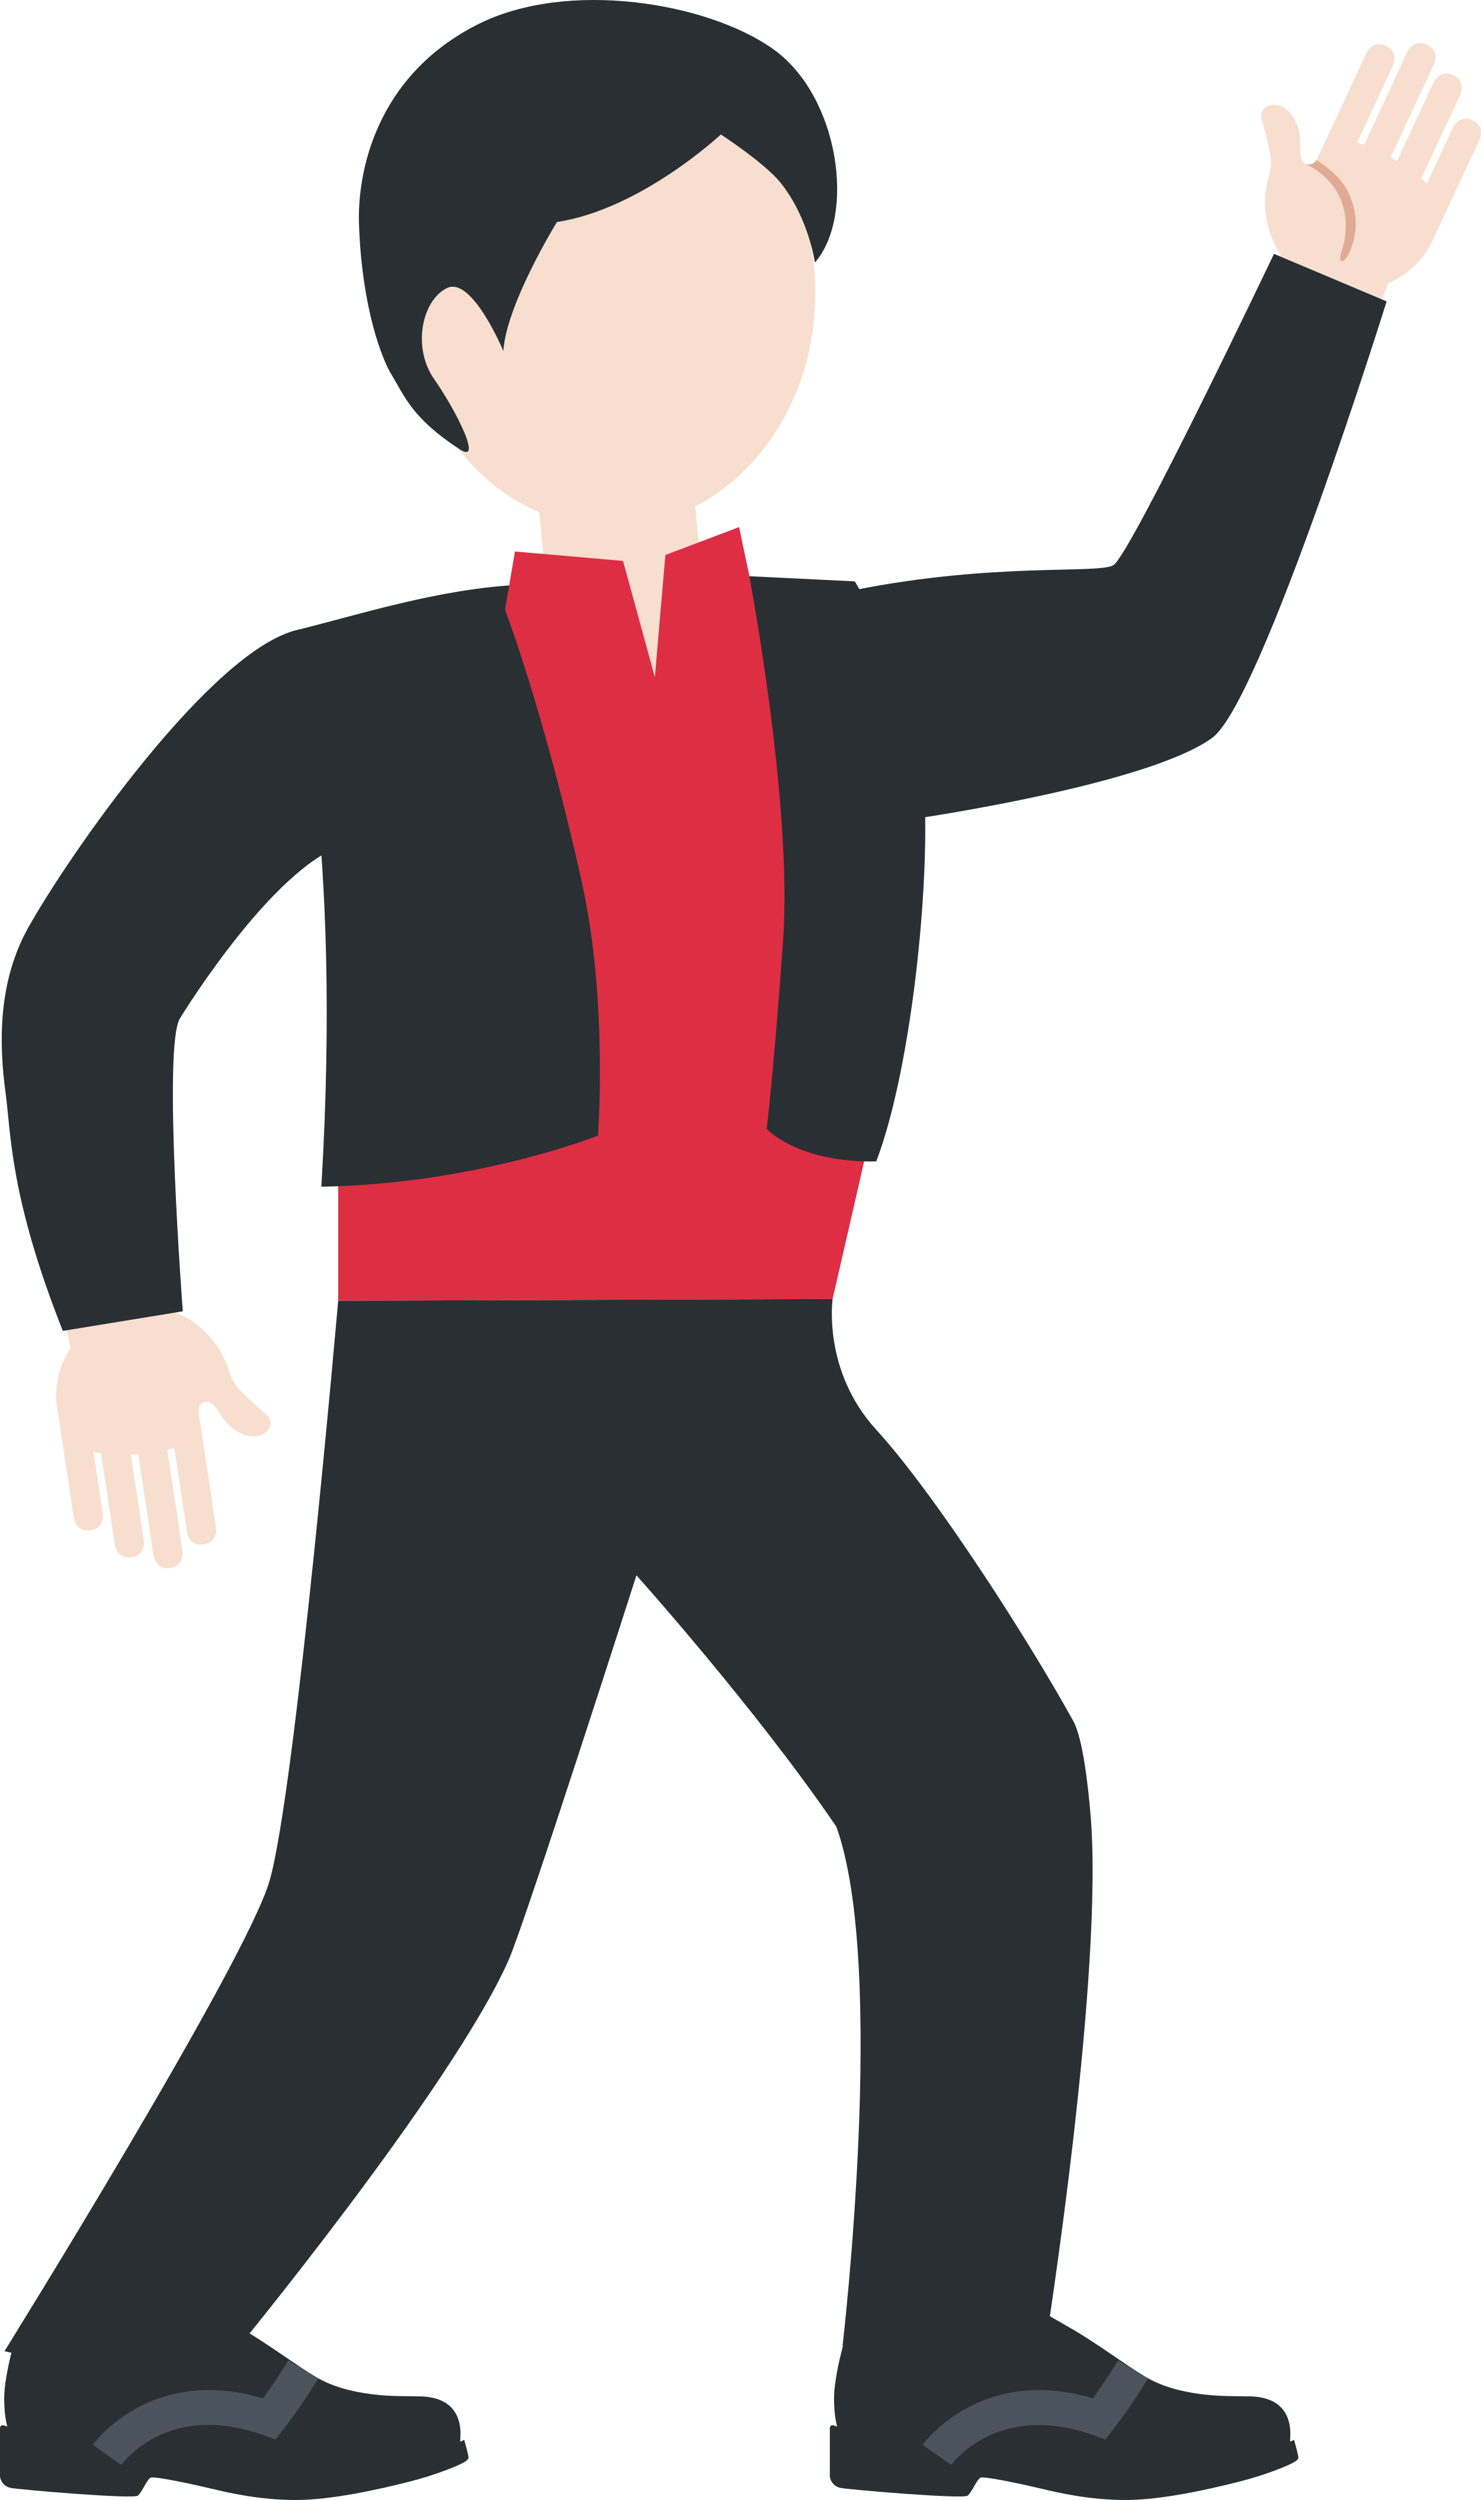 <?xml version="1.0" encoding="UTF-8" standalone="no"?>
<svg
   xmlns:dc="http://purl.org/dc/elements/1.1/"
   xmlns:cc="http://creativecommons.org/ns#"
   xmlns:rdf="http://www.w3.org/1999/02/22-rdf-syntax-ns#"
   xmlns:svg="http://www.w3.org/2000/svg"
   xmlns="http://www.w3.org/2000/svg"
   xmlns:sodipodi="http://sodipodi.sourceforge.net/DTD/sodipodi-0.dtd"
   xmlns:inkscape="http://www.inkscape.org/namespaces/inkscape"
   viewBox="0 0 21.218 35.816"
   id="svg2"
   version="1.1"
   inkscape:version="0.91 r13725"
   sodipodi:docname="1f57a-1f3fb.svg"
   width="21.218"
   height="35.816">
  <defs
     id="defs32" />
  <sodipodi:namedview
     pagecolor="#ffffff"
     bordercolor="#666666"
     borderopacity="1"
     objecttolerance="10"
     gridtolerance="10"
     guidetolerance="10"
     inkscape:pageopacity="0"
     inkscape:pageshadow="2"
     inkscape:window-width="640"
     inkscape:window-height="480"
     id="namedview30"
     showgrid="false"
     inkscape:zoom="6.5555556"
     inkscape:cx="10.438"
     inkscape:cy="17.908"
     inkscape:window-x="0"
     inkscape:window-y="0"
     inkscape:window-maximized="0"
     inkscape:current-layer="svg2" />
  <path
     d="m 18.595,35.168 c -0.005,-0.034 -0.055,-0.214 -0.055,-0.214 l -0.057,0.027 0.004,-0.134 c -0.021,-0.58 -0.608,-0.51 -0.678,-0.516 -0.07,-0.006 -0.305,0.006 -0.596,-0.031 -0.29,-0.037 -0.57,-0.108 -0.816,-0.257 -0.287,-0.174 -0.678,-0.467 -1.014,-0.663 -0.336,-0.196 -0.758,-0.437 -0.758,-0.437 0,0 -0.367,0.682 -1.127,0.654 -0.409,-0.015 -1.05,-0.337 -1.133,-0.36 -0.11,-0.031 -0.159,0.031 -0.205,0.116 -0.046,0.086 -0.211,0.684 -0.211,1.005 0,0.204 0.025,0.333 0.044,0.405 l -0.055,-0.017 c -0.025,-0.007 -0.049,0.012 -0.049,0.039 l 0,0.687 c 0,0.045 0.037,0.147 0.155,0.171 0.118,0.024 1.759,0.165 1.821,0.11 0.062,-0.055 0.13,-0.232 0.183,-0.257 0.053,-0.024 0.603,0.094 0.859,0.155 0.256,0.061 0.698,0.165 1.218,0.165 0.52,0 1.191,-0.153 1.607,-0.257 0.415,-0.104 0.741,-0.243 0.815,-0.289 0.074,-0.046 0.053,-0.067 0.048,-0.102 z"
     id="path4"
     inkscape:connector-curvature="0"
     style="fill:#292f33" />
  <path
     d="m 13.628,35.313 -0.41,-0.287 c 0.008,-0.013 0.829,-1.147 2.439,-0.666 0.092,-0.126 0.23,-0.324 0.363,-0.544 l 0.428,0.26 c -0.24,0.396 -0.491,0.718 -0.501,0.731 l -0.111,0.142 -0.17,-0.061 c -1.379,-0.491 -2.031,0.415 -2.038,0.425 z"
     id="path6"
     inkscape:connector-curvature="0"
     style="fill:#4b545d" />
  <path
     d="m 6.706,35.168 c -0.005,-0.034 -0.055,-0.214 -0.055,-0.214 l -0.057,0.027 0.004,-0.134 c -0.021,-0.58 -0.608,-0.51 -0.678,-0.516 -0.07,-0.006 -0.305,0.006 -0.596,-0.031 -0.291,-0.037 -0.57,-0.108 -0.816,-0.257 -0.287,-0.174 -0.678,-0.467 -1.014,-0.663 -0.336,-0.196 -0.758,-0.437 -0.758,-0.437 0,0 -0.367,0.682 -1.127,0.654 -0.409,-0.015 -1.05,-0.337 -1.133,-0.36 -0.11,-0.031 -0.159,0.031 -0.205,0.116 -0.046,0.086 -0.211,0.684 -0.211,1.005 0,0.204 0.025,0.333 0.044,0.405 l -0.055,-0.017 c -0.025,-0.007 -0.049,0.012 -0.049,0.039 l 0,0.687 c 0,0.045 0.037,0.147 0.155,0.171 0.118,0.024 1.759,0.165 1.821,0.11 0.062,-0.055 0.13,-0.232 0.183,-0.257 0.053,-0.024 0.603,0.094 0.859,0.155 0.256,0.061 0.698,0.165 1.218,0.165 0.52,0 1.191,-0.153 1.607,-0.257 0.415,-0.104 0.741,-0.243 0.815,-0.289 0.073,-0.046 0.053,-0.067 0.048,-0.102 z"
     id="path8"
     inkscape:connector-curvature="0"
     style="fill:#292f33" />
  <path
     d="m 1.738,35.314 -0.409,-0.288 c 0.008,-0.012 0.823,-1.149 2.439,-0.666 0.091,-0.126 0.23,-0.324 0.363,-0.544 l 0.428,0.26 c -0.24,0.396 -0.491,0.718 -0.501,0.731 l -0.111,0.142 -0.17,-0.061 c -1.366,-0.488 -2.012,0.388 -2.039,0.426 z"
     id="path10"
     inkscape:connector-curvature="0"
     style="fill:#4b545d" />
  <path
     d="m 21.096,1.724 c -0.19,-0.089 -0.279,0.102 -0.279,0.102 l -0.378,0.812 c 0.007,-0.014 -0.083,-0.071 -0.077,-0.082 l 0.56,-1.201 c 0,0 0.089,-0.19 -0.102,-0.279 -0.191,-0.089 -0.279,0.102 -0.279,0.102 l -0.054,0.115 -0.472,1.013 c 10e-4,-0.003 -0.093,-0.049 -0.092,-0.051 l 0.622,-1.336 c 0,0 0.089,-0.19 -0.102,-0.279 -0.19,-0.089 -0.279,0.102 -0.279,0.102 L 19.542,2.078 c -0.001,0.002 -0.097,-0.039 -0.099,-0.036 l 0.515,-1.106 c 0,0 0.089,-0.19 -0.102,-0.279 -0.19,-0.089 -0.279,0.102 -0.279,0.102 L 18.875,2.266 c -0.048,0.103 -0.139,0.105 -0.179,0.078 -0.106,-0.072 -0.05,-0.26 -0.079,-0.424 -0.045,-0.25 -0.196,-0.415 -0.355,-0.418 -0.176,-0.003 -0.206,0.138 -0.192,0.187 0.028,0.095 0.073,0.254 0.126,0.506 0.037,0.177 -0.017,0.324 -0.017,0.324 -0.023,0.072 -0.085,0.318 -0.038,0.604 0.028,0.169 0.092,0.352 0.205,0.52 l -0.332,0.714 1.507,0.659 0.366,-0.956 c 0.267,-0.119 0.5,-0.319 0.633,-0.604 l 0.044,-0.095 0.631,-1.355 c 0.003,-0.004 0.091,-0.194 -0.099,-0.282 z"
     id="path12"
     inkscape:connector-curvature="0"
     style="fill:#f7dece" />
  <path
     d="m 18.786,2.351 c 0.04,-0.012 0.06,-0.036 0.075,-0.058 0.168,0.108 0.389,0.272 0.491,0.543 0.132,0.351 0.054,0.627 -0.028,0.798 -0.066,0.138 -0.172,0.168 -0.099,-0.047 0.092,-0.27 0.143,-0.866 -0.455,-1.205 l -0.055,-0.03 c 0.001,0 0.037,0.009 0.071,-10e-4 z"
     id="path14"
     inkscape:connector-curvature="0"
     style="fill:#e0aa94" />
  <path
     d="m 3.835,20.281 c -0.076,-0.064 -0.202,-0.171 -0.385,-0.352 -0.129,-0.128 -0.165,-0.279 -0.165,-0.279 -0.021,-0.073 -0.105,-0.312 -0.303,-0.524 -0.117,-0.126 -0.271,-0.243 -0.459,-0.319 l -0.116,-0.779 -1.62,0.284 0.224,0.999 c -0.156,0.247 -0.24,0.542 -0.193,0.854 l 0.016,0.104 0.224,1.478 c 0,0 0.031,0.207 0.239,0.176 0.208,-0.031 0.176,-0.239 0.176,-0.239 l -0.135,-0.886 c 0.002,0.015 0.108,0.013 0.11,0.026 l 0.198,1.31 c 0,0 0.031,0.207 0.239,0.176 0.207,-0.031 0.176,-0.239 0.176,-0.239 l -0.019,-0.126 -0.167,-1.105 c 0,0.003 0.104,-0.01 0.105,-0.009 l 0.221,1.457 c 0,0 0.031,0.207 0.239,0.176 0.207,-0.031 0.176,-0.239 0.176,-0.239 l -0.22,-1.457 c 0,-0.002 0.103,-0.021 0.102,-0.024 l 0.182,1.206 c 0,0 0.031,0.207 0.239,0.176 0.207,-0.031 0.176,-0.239 0.176,-0.239 l -0.249,-1.644 c -0.017,-0.112 0.057,-0.165 0.106,-0.164 0.128,10e-4 0.185,0.189 0.3,0.309 0.176,0.183 0.393,0.237 0.527,0.152 0.148,-0.092 0.095,-0.227 0.056,-0.259 z"
     id="path16"
     inkscape:connector-curvature="0"
     style="fill:#f7dece" />
  <path
     d="m 18.252,3.637 c 0,0 -2.059,4.321 -2.302,4.461 -0.219,0.126 -1.719,-0.042 -3.699,0.354 -1.979,0.396 -2.744,-0.155 -4.769,-0.075 -1.176,0.046 -2.413,0.452 -3.227,0.648 -1.237,0.299 -3.276,3.237 -3.848,4.26 -0.443,0.791 -0.421,1.68 -0.327,2.372 0.078,0.578 0.058,1.486 0.82,3.41 l 1.719,-0.281 c 0,0 -0.289,-3.783 -0.043,-4.192 0.102,-0.169 1.323,-2.119 2.303,-2.473 l 8.188,-0.385 c 0,0 3.375,-0.485 4.302,-1.167 0.708,-0.521 2.497,-6.251 2.497,-6.251 l -1.614,-0.681 z"
     id="path18"
     inkscape:connector-curvature="0"
     style="fill:#292f33" />
  <path
     d="m 7.984,5.765 c 0.175,-0.172 0.407,-0.289 0.671,-0.314 0.613,-0.064 1.16,0.383 1.222,0.997 l 0.319,3.153 c 0.061,0.611 -0.384,1.16 -0.997,1.221 -0.615,0.063 -1.161,-0.384 -1.222,-0.997 l -0.32,-3.153 c -0.035,-0.35 0.095,-0.676 0.327,-0.907 z"
     id="path20"
     inkscape:connector-curvature="0"
     style="fill:#f7dece" />
  <path
     d="m 11.681,4.204 c 0,1.849 -1.309,3.348 -2.927,3.348 -1.618,0 -2.929,-1.499 -2.929,-3.348 0,-1.848 1.311,-3.347 2.929,-3.347 1.618,0 2.927,1.499 2.927,3.347 z"
     id="path22"
     inkscape:connector-curvature="0"
     style="fill:#f7dece" />
  <path
     d="m 10.328,1.926 c 0,0 -1.14,1.07 -2.349,1.255 0,0 -0.723,1.171 -0.768,1.847 0,0 -0.45,-1.081 -0.81,-0.9 -0.36,0.18 -0.496,0.855 -0.18,1.305 0.315,0.451 0.705,1.226 0.363,1.003 -0.689,-0.45 -0.79,-0.768 -0.976,-1.07 -0.127,-0.206 -0.425,-0.943 -0.465,-2.162 -0.024,-0.721 0.232,-2.116 1.707,-2.857 1.278,-0.644 3.287,-0.315 4.231,0.359 0.945,0.676 1.18,2.38 0.594,3.056 0,0 -0.085,-0.63 -0.488,-1.14 -0.226,-0.283 -0.859,-0.696 -0.859,-0.696 z"
     id="path24"
     inkscape:connector-curvature="0"
     style="fill:#292f33" />
  <path
     d="m 4.845,9.382 0,9.253 7.083,-0.024 c 0,0 0.625,-2.703 1.034,-4.549 0.474,-2.135 -1.079,-5.392 -1.079,-5.392 l -1.082,-0.108 -0.212,-1.011 -1.056,0.4 -0.151,1.751 -0.456,-1.666 -1.548,-0.135 -0.184,1.067 -2.349,0.414 z"
     id="path26"
     inkscape:connector-curvature="0"
     style="fill:#dd2e44" />
  <path
     d="m 4.219,9.501 c 0,0 0.688,2.443 0.385,7.5 2.228,-0.038 3.963,-0.732 3.963,-0.732 0,0 0.146,-1.919 -0.228,-3.615 -0.546,-2.469 -1.105,-3.921 -1.105,-3.921 l -3.015,0.768 z m 6.516,-1.246 c 0,0 0.623,3.271 0.484,5.224 -0.14,1.953 -0.235,2.694 -0.235,2.694 0,0 0.441,0.486 1.57,0.466 0.467,-1.222 0.752,-3.679 0.695,-5.183 C 13.19,9.871 12.247,8.329 12.247,8.329 l -1.512,-0.074 z M 4.845,18.635 c 0,0 -0.607,6.995 -0.982,8.307 -0.334,1.168 -3.799,6.742 -3.799,6.742 0,0 1.646,0.406 3.229,0.094 0,0 3.163,-3.836 3.99,-5.688 0.24,-0.539 1.835,-5.521 1.835,-5.521 0,0 1.712,1.908 2.863,3.599 0.728,2.003 0.09,7.442 0.09,7.442 0,0 1.483,0.312 2.899,0.042 0,0 0.859,-5.397 0.651,-7.688 -0.033,-0.367 -0.103,-1.05 -0.245,-1.309 -0.619,-1.123 -1.963,-3.231 -2.822,-4.172 -0.774,-0.847 -0.625,-1.873 -0.625,-1.873 l -7.084,0.025 z"
     id="path28"
     inkscape:connector-curvature="0"
     style="fill:#292f33" />
</svg>
